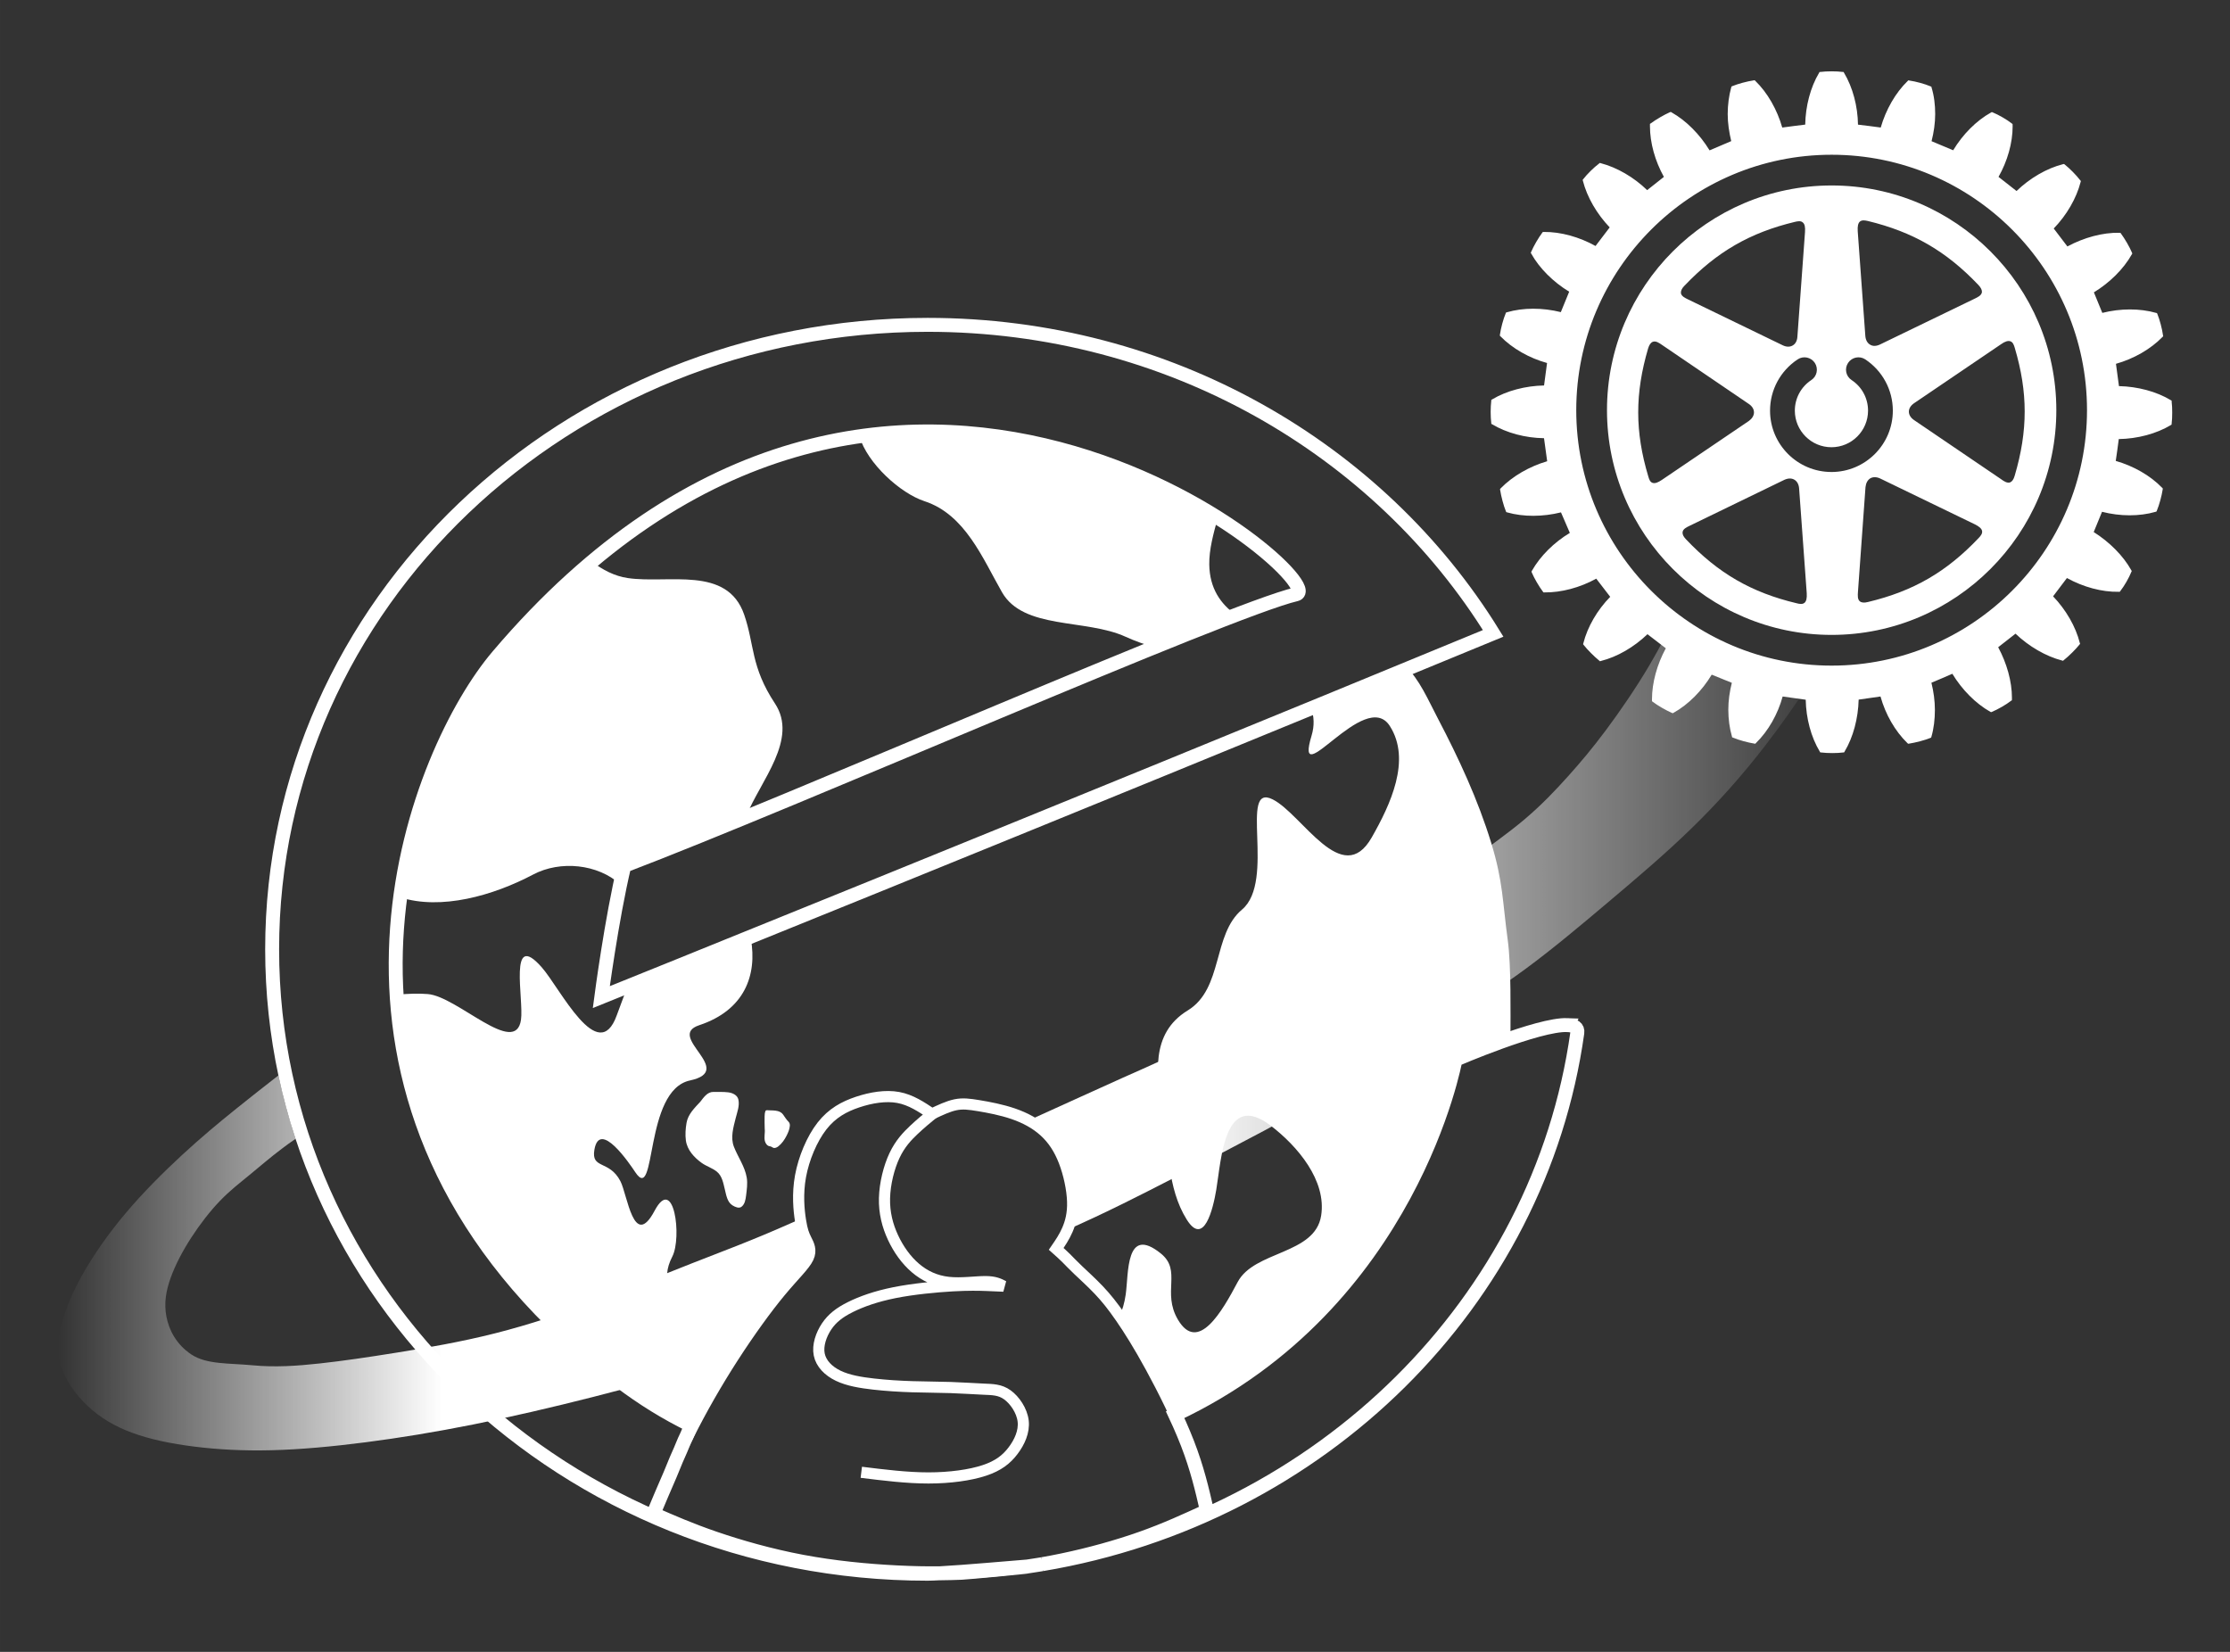 <?xml version="1.0" encoding="UTF-8" standalone="no"?>
<!-- Created with Inkscape (http://www.inkscape.org/) -->

<svg
   width="1080"
   height="800"
   viewBox="0 0 285.75 211.667"
   version="1.1"
   id="svg5"
   inkscape:version="1.2.1 (9c6d41e, 2022-07-14)"
   sodipodi:docname="rotaract.svg"
   inkscape:export-filename="2022-09-03_white.png"
   inkscape:export-xdpi="96"
   inkscape:export-ydpi="96"
   xmlns:inkscape="http://www.inkscape.org/namespaces/inkscape"
   xmlns:sodipodi="http://sodipodi.sourceforge.net/DTD/sodipodi-0.dtd"
   xmlns:xlink="http://www.w3.org/1999/xlink"
   xmlns="http://www.w3.org/2000/svg"
   xmlns:svg="http://www.w3.org/2000/svg">
  <rect x="0" y="0" width="285.75" height="211.667" fill="#333333" stroke="none"/>
  <sodipodi:namedview
     id="namedview7"
     pagecolor="#323232"
     bordercolor="#666666"
     borderopacity="1.0"
     inkscape:pageshadow="2"
     inkscape:pageopacity="0"
     inkscape:pagecheckerboard="0"
     inkscape:document-units="mm"
     showgrid="false"
     inkscape:zoom="0.40902664"
     inkscape:cx="738.33822"
     inkscape:cy="512.19158"
     inkscape:window-width="1309"
     inkscape:window-height="957"
     inkscape:window-x="0"
     inkscape:window-y="38"
     inkscape:window-maximized="0"
     inkscape:current-layer="layer1"
     inkscape:showpageshadow="2"
     inkscape:deskcolor="#d1d1d1" />
  <defs
     id="defs2">
    <linearGradient
       inkscape:collect="always"
       id="linearGradient2105">
      <stop
         style="stop-color:#ffffff;stop-opacity:0;"
         offset="0"
         id="stop2095" />
      <stop
         style="stop-color:#ffffff;stop-opacity:1;"
         offset="0.214"
         id="stop2097" />
      <stop
         style="stop-color:#ffffff;stop-opacity:1;"
         offset="0.445"
         id="stop2099" />
      <stop
         style="stop-color:#ffffff;stop-opacity:1;"
         offset="0.621"
         id="stop2101" />
      <stop
         style="stop-color:#ffffff;stop-opacity:0;"
         offset="1"
         id="stop2103" />
    </linearGradient>
    <linearGradient
       inkscape:collect="always"
       id="linearGradient107549">
      <stop
         style="stop-color:#ffffff;stop-opacity:1;"
         offset="0"
         id="stop107545" />
      <stop
         style="stop-color:#000000;stop-opacity:1;"
         offset="0.214"
         id="stop107553" />
      <stop
         style="stop-color:#000000;stop-opacity:1;"
         offset="0.445"
         id="stop107555" />
      <stop
         style="stop-color:#000000;stop-opacity:1;"
         offset="0.621"
         id="stop107557" />
      <stop
         style="stop-color:#ffffff;stop-opacity:1;"
         offset="1"
         id="stop107547" />
    </linearGradient>
    <inkscape:path-effect
       effect="bspline"
       id="path-effect107142"
       is_visible="true"
       lpeversion="1"
       weight="33.333"
       steps="2"
       helper_size="0"
       apply_no_weight="true"
       apply_with_weight="true"
       only_selected="false" />
    <inkscape:path-effect
       effect="bspline"
       id="path-effect106922"
       is_visible="true"
       lpeversion="1"
       weight="33.333"
       steps="2"
       helper_size="0"
       apply_no_weight="true"
       apply_with_weight="true"
       only_selected="false" />
    <inkscape:path-effect
       effect="bspline"
       id="path-effect106801"
       is_visible="true"
       lpeversion="1"
       weight="33.333"
       steps="2"
       helper_size="0"
       apply_no_weight="true"
       apply_with_weight="true"
       only_selected="false" />
    <inkscape:path-effect
       effect="bspline"
       id="path-effect106797"
       is_visible="true"
       lpeversion="1"
       weight="33.333"
       steps="2"
       helper_size="0"
       apply_no_weight="true"
       apply_with_weight="true"
       only_selected="false" />
    <inkscape:path-effect
       effect="bspline"
       id="path-effect105821"
       is_visible="true"
       lpeversion="1"
       weight="33.333"
       steps="2"
       helper_size="0"
       apply_no_weight="true"
       apply_with_weight="true"
       only_selected="false" />
    <inkscape:path-effect
       effect="bspline"
       id="path-effect105817"
       is_visible="true"
       lpeversion="1"
       weight="33.333"
       steps="2"
       helper_size="0"
       apply_no_weight="true"
       apply_with_weight="true"
       only_selected="false" />
    <inkscape:path-effect
       effect="simplify"
       id="path-effect105751"
       is_visible="true"
       lpeversion="1"
       steps="1"
       threshold="0.005"
       smooth_angles="360"
       helper_size="0"
       simplify_individual_paths="false"
       simplify_just_coalesce="false" />
    <inkscape:path-effect
       effect="simplify"
       id="path-effect105739"
       is_visible="true"
       lpeversion="1"
       steps="1"
       threshold="0.005"
       smooth_angles="360"
       helper_size="0"
       simplify_individual_paths="false"
       simplify_just_coalesce="false" />
    <inkscape:path-effect
       effect="simplify"
       id="path-effect105723"
       is_visible="true"
       lpeversion="1"
       steps="1"
       threshold="0.005"
       smooth_angles="360"
       helper_size="0"
       simplify_individual_paths="false"
       simplify_just_coalesce="false" />
    <inkscape:path-effect
       effect="simplify"
       id="path-effect2798"
       is_visible="true"
       lpeversion="1"
       steps="1"
       threshold="0.006"
       smooth_angles="360"
       helper_size="0"
       simplify_individual_paths="false"
       simplify_just_coalesce="false" />
    <linearGradient
       inkscape:collect="always"
       xlink:href="#linearGradient2105"
       id="linearGradient107551"
       x1="30.2"
       y1="126.917"
       x2="158.771"
       y2="126.917"
       gradientUnits="userSpaceOnUse"
       spreadMethod="pad"
       gradientTransform="matrix(1.786,0,0,1.786,-46.469,-82.122)" />
    <inkscape:path-effect
       effect="bspline"
       id="path-effect107142-9"
       is_visible="true"
       lpeversion="1"
       weight="33.333"
       steps="2"
       helper_size="0"
       apply_no_weight="true"
       apply_with_weight="true"
       only_selected="false" />
    <linearGradient
       inkscape:collect="always"
       xlink:href="#linearGradient107549"
       id="linearGradient1327"
       gradientUnits="userSpaceOnUse"
       x1="30.2"
       y1="126.917"
       x2="158.771"
       y2="126.917"
       spreadMethod="pad"
       gradientTransform="translate(2.8189528e-6)" />
    <mask
       maskUnits="userSpaceOnUse"
       id="mask1352">
      <path
         style="fill:url(#linearGradient1356);fill-opacity:1;stroke:none;stroke-width:1;stroke-dasharray:none;stroke-opacity:0.565"
         d="m 50.321,130.174 c -0.989,-0.39 -2.082,0.442 -3.331,1.405 -1.249,0.963 -2.654,2.055 -3.981,3.122 -1.327,1.067 -2.576,2.108 -3.929,3.356 -1.353,1.249 -2.81,2.706 -4.059,4.189 -1.249,1.483 -2.29,2.992 -3.044,4.319 -0.755,1.327 -1.223,2.472 -1.509,3.539 -0.286,1.067 -0.39,2.056 -0.078,3.07 0.312,1.015 1.041,2.056 1.926,2.888 0.885,0.833 1.925,1.457 3.2,1.925 1.275,0.468 2.784,0.781 4.449,0.989 1.665,0.208 3.487,0.312 5.542,0.26 2.056,-0.052 4.345,-0.26 6.765,-0.572 2.42,-0.312 4.97,-0.729 7.702,-1.275 2.732,-0.546 5.646,-1.223 8.612,-1.977 2.966,-0.755 5.984,-1.587 8.612,-2.446 2.628,-0.859 4.866,-1.743 7.207,-2.628 2.342,-0.885 4.787,-1.769 7.494,-2.758 2.706,-0.989 5.672,-2.082 8.118,-3.07 2.446,-0.989 4.371,-1.873 6.635,-2.992 2.264,-1.119 4.866,-2.472 7.051,-3.617 2.186,-1.145 3.955,-2.082 5.672,-3.018 1.717,-0.937 3.382,-1.873 5.074,-2.914 1.691,-1.041 3.408,-2.186 5.256,-3.382 1.847,-1.197 3.825,-2.446 5.802,-3.903 1.977,-1.457 3.955,-3.122 5.958,-4.814 2.003,-1.691 4.033,-3.408 5.932,-5.256 1.899,-1.847 3.669,-3.825 5.386,-6.062 1.717,-2.238 3.382,-4.735 4.605,-6.687 1.223,-1.951 2.003,-3.356 0.729,-4.735 -1.275,-1.379 -4.605,-2.732 -6.843,-2.524 -2.238,0.208 -3.383,1.977 -4.319,3.617 -0.937,1.639 -1.665,3.148 -2.602,4.735 -0.937,1.587 -2.082,3.252 -3.07,4.579 -0.989,1.327 -1.821,2.316 -2.732,3.33 -0.911,1.015 -1.899,2.055 -3.096,3.07 -1.197,1.015 -2.602,2.003 -4.111,3.096 -1.509,1.093 -3.122,2.29 -4.735,3.539 -1.613,1.249 -3.226,2.55 -5.672,4.163 -2.446,1.613 -5.724,3.539 -8.222,4.866 -2.498,1.327 -4.215,2.055 -6.141,2.914 -1.925,0.859 -4.059,1.847 -6.375,2.888 -2.316,1.041 -4.814,2.134 -7.858,3.565 -3.044,1.431 -6.635,3.2 -9.497,4.475 -2.862,1.275 -4.996,2.055 -7.181,2.914 -2.186,0.859 -4.423,1.795 -6.791,2.68 -2.368,0.885 -4.866,1.717 -7.337,2.342 -2.472,0.624 -4.918,1.041 -7.025,1.379 -2.108,0.338 -3.877,0.598 -5.542,0.781 -1.665,0.182 -3.226,0.286 -4.84,0.13 -1.613,-0.156 -3.278,-0.572 -4.371,-1.301 -1.093,-0.728 -1.613,-1.769 -1.795,-2.732 -0.182,-0.963 -0.026,-1.847 0.312,-2.784 0.338,-0.937 0.859,-1.925 1.483,-2.888 0.624,-0.963 1.353,-1.899 2.056,-2.628 0.703,-0.729 1.379,-1.249 2.108,-1.847 0.729,-0.598 1.509,-1.275 2.342,-1.899 0.833,-0.624 1.717,-1.197 2.862,-1.821 1.145,-0.624 2.55,-1.301 2.81,-2.446 0.26,-1.145 -0.624,-2.758 -1.613,-3.148 z"
         id="path1354"
         inkscape:original-d="m 50.425064,128.95077 c -1.092538,0.83288 -2.185342,1.66549 -3.27841,2.49784 -1.404797,1.09309 -2.8098,2.18587 -4.215098,3.27841 -1.248677,1.04105 -2.497571,2.08179 -3.746754,3.12229 -1.456835,1.45737 -2.913877,2.91441 -4.371213,4.37122 -1.040521,1.5094 -2.081265,3.01848 -3.122295,4.52733 -0.468087,1.14512 -0.936424,2.28994 -1.405033,3.43452 -0.103811,0.98901 -0.207888,1.97772 -0.312229,2.96618 0.728816,1.04105 1.457336,2.08179 2.185606,3.12229 1.041051,0.62474 2.081795,1.24919 3.122295,1.87338 1.509406,0.3125 3.018484,0.62473 4.527328,0.93669 1.821641,0.10434 3.642942,0.20842 5.464016,0.31223 2.289993,-0.20789 4.579631,-0.41604 6.869049,-0.62446 2.55019,-0.41605 5.100014,-0.83235 7.649623,-1.24892 2.914465,-0.67625 5.828549,-1.35273 8.742426,-2.02949 3.018542,-0.83236 6.036699,-1.66496 9.054653,-2.49783 2.237954,-0.88441 4.475554,-1.76904 6.712934,-2.65396 2.446113,-0.8844 4.89186,-1.76903 7.337394,-2.65395 2.966503,-1.09256 5.932625,-2.18534 8.898534,-3.27841 1.92572,-0.8844 3.8511,-1.76903 5.77625,-2.65395 2.60223,-1.35275 5.20409,-2.70572 7.80574,-4.05898 1.76959,-0.93644 3.53886,-1.87311 5.30789,-2.81007 1.66553,-0.93644 3.33072,-1.87311 4.99568,-2.81006 1.71756,-1.1446 3.43479,-2.28942 5.15178,-3.43453 1.97776,-1.24867 3.95517,-2.49757 5.93236,-3.74675 1.97776,-1.66499 3.95517,-3.33018 5.93236,-4.99567 2.0298,-1.71703 4.05925,-3.43426 6.08848,-5.15179 1.7696,-1.97722 3.53886,-3.95464 5.3079,-5.93236 1.66552,-2.49762 3.33071,-4.9954 4.99567,-7.4935 0.78085,-1.404802 1.56141,-2.809801 2.34172,-4.215101 -3.33025,-1.352751 -6.66063,-2.705722 -9.99134,-4.058981 -1.1446,1.7696 -2.28942,3.538861 -3.43452,5.307899 -0.72829,1.509401 -1.45681,3.018483 -2.18561,4.527323 -1.1446,1.66552 -2.28942,3.33072 -3.43453,4.99568 -0.83236,0.98901 -1.66496,1.97771 -2.49783,2.96618 -0.98848,1.04104 -1.97719,2.08179 -2.96618,3.12229 -1.4048,0.98901 -2.8098,1.97772 -4.2151,2.96618 -1.61295,1.19717 -3.22611,2.39402 -4.83956,3.59064 -1.61295,1.30124 -3.2261,2.60217 -4.83955,3.90287 -3.27821,1.92572 -6.55656,3.85109 -9.83523,5.77624 -1.71703,0.72882 -3.43426,1.45734 -5.15179,2.18561 -2.13334,0.98901 -4.26687,1.97772 -6.4007,2.96618 -2.49762,1.09309 -4.995406,2.18587 -7.493506,3.27841 -3.590447,1.7696 -7.181014,3.53886 -10.771918,5.3079 -2.133346,0.78085 -4.266872,1.56141 -6.400705,2.34172 -2.237425,0.93697 -4.475025,1.87364 -6.712932,2.81007 -2.497621,0.83289 -4.995407,1.66548 -7.493508,2.49783 -2.445583,0.41658 -4.89133,0.83288 -7.337393,1.24892 -1.769073,0.26046 -3.538336,0.52065 -5.307901,0.78057 -1.560915,0.10435 -3.122031,0.20842 -4.683443,0.31223 -1.664994,-0.41605 -3.330183,-0.83234 -4.995672,-1.24891 -0.520128,-1.04053 -1.0405,-2.08127 -1.561147,-3.1223 0.156382,-0.8844 0.312494,-1.76904 0.468344,-2.65395 0.520658,-0.98848 1.04103,-1.97719 1.561147,-2.96618 0.728816,-0.93644 1.457336,-1.87311 2.185607,-2.81007 0.676775,-0.52012 1.353259,-1.0405 2.029492,-1.56114 0.780854,-0.67625 1.561412,-1.35273 2.341721,-2.02949 0.884933,-0.57217 1.769565,-1.14458 2.653951,-1.71727 1.405326,-0.67624 2.81033,-1.35273 4.215098,-2.02949 -0.884404,-1.61295 -1.769036,-3.22611 -2.653951,-4.83956 z"
         inkscape:path-effect="#path-effect107142-9" />
    </mask>
    <linearGradient
       inkscape:collect="always"
       xlink:href="#linearGradient107549"
       id="linearGradient1356"
       gradientUnits="userSpaceOnUse"
       gradientTransform="translate(2.8189529e-6)"
       x1="30.2"
       y1="126.917"
       x2="158.771"
       y2="126.917"
       spreadMethod="pad" />
    <inkscape:path-effect
       effect="simplify"
       id="path-effect105723-1"
       is_visible="true"
       lpeversion="1"
       steps="1"
       threshold="0.005"
       smooth_angles="360"
       helper_size="0"
       simplify_individual_paths="false"
       simplify_just_coalesce="false" />
    <inkscape:path-effect
       effect="simplify"
       id="path-effect105739-1"
       is_visible="true"
       lpeversion="1"
       steps="1"
       threshold="0.005"
       smooth_angles="360"
       helper_size="0"
       simplify_individual_paths="false"
       simplify_just_coalesce="false" />
    <inkscape:path-effect
       effect="simplify"
       id="path-effect105751-0"
       is_visible="true"
       lpeversion="1"
       steps="1"
       threshold="0.005"
       smooth_angles="360"
       helper_size="0"
       simplify_individual_paths="false"
       simplify_just_coalesce="false" />
    <inkscape:path-effect
       effect="simplify"
       id="path-effect105723-1-0"
       is_visible="true"
       lpeversion="1"
       steps="1"
       threshold="0.005"
       smooth_angles="360"
       helper_size="0"
       simplify_individual_paths="false"
       simplify_just_coalesce="false" />
    <inkscape:path-effect
       effect="simplify"
       id="path-effect105739-1-0"
       is_visible="true"
       lpeversion="1"
       steps="1"
       threshold="0.005"
       smooth_angles="360"
       helper_size="0"
       simplify_individual_paths="false"
       simplify_just_coalesce="false" />
    <inkscape:path-effect
       effect="simplify"
       id="path-effect105751-0-9"
       is_visible="true"
       lpeversion="1"
       steps="1"
       threshold="0.005"
       smooth_angles="360"
       helper_size="0"
       simplify_individual_paths="false"
       simplify_just_coalesce="false" />
    <inkscape:path-effect
       effect="simplify"
       id="path-effect105723-6"
       is_visible="true"
       lpeversion="1"
       steps="1"
       threshold="0.005"
       smooth_angles="360"
       helper_size="0"
       simplify_individual_paths="false"
       simplify_just_coalesce="false" />
    <inkscape:path-effect
       effect="simplify"
       id="path-effect105723-3"
       is_visible="true"
       lpeversion="1"
       steps="1"
       threshold="0.005"
       smooth_angles="360"
       helper_size="0"
       simplify_individual_paths="false"
       simplify_just_coalesce="false" />
    <inkscape:path-effect
       effect="simplify"
       id="path-effect105739-8"
       is_visible="true"
       lpeversion="1"
       steps="1"
       threshold="0.005"
       smooth_angles="360"
       helper_size="0"
       simplify_individual_paths="false"
       simplify_just_coalesce="false" />
    <inkscape:path-effect
       effect="simplify"
       id="path-effect105751-4"
       is_visible="true"
       lpeversion="1"
       steps="1"
       threshold="0.005"
       smooth_angles="360"
       helper_size="0"
       simplify_individual_paths="false"
       simplify_just_coalesce="false" />
    <inkscape:path-effect
       effect="bspline"
       id="path-effect106797-7"
       is_visible="true"
       lpeversion="1"
       weight="33.333"
       steps="2"
       helper_size="0"
       apply_no_weight="true"
       apply_with_weight="true"
       only_selected="false" />
    <inkscape:path-effect
       effect="bspline"
       id="path-effect106801-2"
       is_visible="true"
       lpeversion="1"
       weight="33.333"
       steps="2"
       helper_size="0"
       apply_no_weight="true"
       apply_with_weight="true"
       only_selected="false" />
    <inkscape:path-effect
       effect="bspline"
       id="path-effect106797-5"
       is_visible="true"
       lpeversion="1"
       weight="33.333"
       steps="2"
       helper_size="0"
       apply_no_weight="true"
       apply_with_weight="true"
       only_selected="false" />
    <inkscape:path-effect
       effect="bspline"
       id="path-effect106801-8"
       is_visible="true"
       lpeversion="1"
       weight="33.333"
       steps="2"
       helper_size="0"
       apply_no_weight="true"
       apply_with_weight="true"
       only_selected="false" />
    <inkscape:path-effect
       effect="bspline"
       id="path-effect106797-58"
       is_visible="true"
       lpeversion="1"
       weight="33.333"
       steps="2"
       helper_size="0"
       apply_no_weight="true"
       apply_with_weight="true"
       only_selected="false" />
    <inkscape:path-effect
       effect="bspline"
       id="path-effect106801-5"
       is_visible="true"
       lpeversion="1"
       weight="33.333"
       steps="2"
       helper_size="0"
       apply_no_weight="true"
       apply_with_weight="true"
       only_selected="false" />
  </defs>
  <g
     inkscape:label="Layer 1"
     inkscape:groupmode="layer"
     id="layer1">
    <g
       id="g3259"
       transform="translate(0,-16.39)">
      <g
         id="g896"
         style="fill:none;stroke:#ffffff;stroke-width:0.8;stroke-dasharray:none"
         transform="matrix(1.786,0,0,1.786,-46.469,-82.122)">
        <path
           style="opacity:1;fill:none;fill-opacity:1;stroke:#ffffff;stroke-width:0.8;stroke-dasharray:none;stroke-opacity:1"
           d="m 72.882,163.802 c 0.788,-1.876 1.576,-3.753 2.523,-5.651 0.947,-1.898 2.052,-3.819 3.216,-5.623 1.164,-1.804 2.386,-3.492 3.375,-4.685 0.989,-1.193 1.746,-1.891 2.008,-2.444 0.262,-0.553 0.029,-0.96 -0.145,-1.309 -0.175,-0.349 -0.291,-0.64 -0.407,-1.368 -0.116,-0.727 -0.233,-1.891 -8.4e-5,-3.172 0.233,-1.28 0.815,-2.677 1.542,-3.608 0.728,-0.931 1.6,-1.397 2.561,-1.717 0.96,-0.32 2.008,-0.495 2.911,-0.328 0.903,0.167 1.66,0.675 2.418,1.183 0.581,-0.275 1.161,-0.551 1.684,-0.659 0.523,-0.109 0.989,-0.05 1.687,0.066 0.698,0.116 1.629,0.291 2.473,0.582 0.844,0.291 1.6,0.698 2.211,1.251 0.611,0.553 1.077,1.251 1.426,2.153 0.349,0.902 0.582,2.008 0.611,2.881 0.029,0.873 -0.146,1.513 -0.376,2.042 -0.23,0.529 -0.516,0.946 -0.803,1.363 0.238,0.212 0.476,0.424 0.706,0.652 0.23,0.228 0.453,0.472 0.856,0.856 0.403,0.384 0.984,0.908 1.508,1.461 0.524,0.553 0.989,1.135 1.571,1.979 0.582,0.844 1.28,1.95 2.153,3.55 0.873,1.6 1.92,3.695 2.619,5.499 0.698,1.804 1.047,3.317 1.397,4.83 -1.477,0.68 -2.953,1.359 -4.69,1.975 -1.737,0.616 -3.735,1.168 -5.685,1.575 -1.951,0.407 -3.854,0.67 -5.783,0.812 -1.929,0.142 -3.884,0.162 -6.054,0.056 -2.17,-0.106 -4.556,-0.339 -6.852,-0.771 -2.296,-0.432 -4.501,-1.065 -6.263,-1.669 -1.762,-0.605 -3.079,-1.182 -4.397,-1.76 0,0 0,-3e-5 0,-3e-5 z"
           id="path106795"
           sodipodi:nodetypes="ccccccccccccccccccccccccccccccccccc"
           inkscape:original-d="m 72.881796,163.80195 c 0,0 1.576041,-3.75264 2.363663,-5.62936 1.105982,-1.92019 2.211655,-3.84057 3.317084,-5.76125 1.222375,-1.68741 2.444432,-3.37502 3.666254,-5.06292 0.756807,-0.69809 1.513319,-1.39641 2.269583,-2.09501 -0.232518,-0.4071 -0.465291,-0.81445 -0.698333,-1.22208 -0.116126,-0.29071 -0.232513,-0.58168 -0.349166,-0.87292 -0.116128,-1.16364 -0.232513,-2.32751 -0.349168,-3.49166 0.582221,-1.39644 1.164154,-2.79308 1.745835,-4.19001 0.873199,-0.4653 1.746099,-0.93084 2.618751,-1.39666 1.047787,-0.17433 2.095267,-0.34891 3.142501,-0.52375 0.758231,0.5084 2.273863,1.52439 2.273863,1.52439 0,0 1.161302,-0.55044 1.741557,-0.82606 0.46583,0.0585 0.931375,0.11665 1.396666,0.17458 0.931397,0.17485 1.86249,0.34943 2.793336,0.52375 0.756809,0.40764 1.513318,0.81499 2.269588,1.22209 0.46583,0.69861 0.93137,1.39693 1.39666,2.095 0.23305,1.10598 0.46582,2.21165 0.69834,3.31708 -0.17432,0.64042 -0.3489,1.28055 -0.52375,1.92042 -0.28586,0.41734 -0.85836,1.2512 -0.85836,1.2512 0,0 0.47553,0.42379 0.71289,0.63528 0.22334,0.24436 0.44641,0.48844 0.66922,0.73227 0.58222,0.52403 1.16415,1.04777 1.74583,1.57125 0.46583,0.58222 0.93138,1.16416 1.39667,1.74584 0.69861,1.10598 1.39693,2.21165 2.095,3.31708 1.04779,2.09531 2.09527,4.19027 3.1425,6.28501 0.34943,1.51332 1.0475,4.53917 1.0475,4.53917 0,0 -2.95276,1.35947 -4.42959,2.03883 -1.99753,0.55241 -3.99519,1.10451 -5.99325,1.65639 -1.90316,0.2629 -3.806467,0.52552 -5.710159,0.78789 -1.954613,0.0207 -3.909371,0.0412 -5.864511,0.0615 -2.385756,-0.23252 -4.771634,-0.46529 -7.157919,-0.69833 -2.205169,-0.63196 -4.410466,-1.26415 -6.616166,-1.89664 -1.317403,-0.57719 -3.952919,-1.73234 -3.952919,-1.73234 z"
           inkscape:path-effect="#path-effect106797" />
        <path
           style="opacity:1;fill:none;fill-opacity:0.435;stroke:#ffffff;stroke-width:0.8;stroke-dasharray:none;stroke-opacity:1"
           d="m 92.995,135.008 c -0.459,0.377 -0.917,0.753 -1.402,1.21 -0.485,0.456 -0.996,0.993 -1.397,1.843 -0.401,0.85 -0.692,2.014 -0.718,3.06 -0.026,1.046 0.214,1.974 0.61,2.824 0.396,0.851 0.948,1.624 1.613,2.191 0.665,0.567 1.444,0.927 2.362,1.028 0.918,0.101 1.975,-0.058 2.658,-0.056 0.683,0.002 0.992,0.165 1.302,0.327 -0.343,-0.017 -0.687,-0.033 -1.224,-0.052 -0.537,-0.019 -1.269,-0.04 -2.447,0.027 -1.178,0.067 -2.804,0.222 -4.143,0.488 -1.339,0.266 -2.39,0.644 -3.177,1.036 -0.788,0.393 -1.311,0.8 -1.706,1.389 -0.395,0.589 -0.661,1.36 -0.531,2.013 0.13,0.653 0.655,1.189 1.37,1.531 0.715,0.342 1.62,0.49 2.537,0.593 0.918,0.103 1.849,0.161 2.78,0.19 0.931,0.029 1.862,0.029 2.735,0.058 0.873,0.029 1.688,0.087 2.357,0.116 0.669,0.029 1.193,0.029 1.717,0.406 0.525,0.377 1.05,1.13 1.137,1.886 0.087,0.756 -0.264,1.516 -0.73,2.129 -0.466,0.613 -1.048,1.078 -2.062,1.413 -1.014,0.334 -2.459,0.537 -4.002,0.537 -1.542,3e-5 -3.181,-0.203 -4.82,-0.406"
           id="path106799"
           sodipodi:nodetypes="cccccccscssccccccccccccccc"
           inkscape:original-d="m 92.994617,135.00761 c -0.458388,0.37686 -0.917039,0.75345 -1.375977,1.1298 -0.51094,0.53658 -1.022128,1.07288 -1.533588,1.60892 -0.290714,1.16418 -0.581681,2.32804 -0.872919,3.49167 0.239899,0.92797 0.479518,1.85562 0.718887,2.78306 0.5523,0.77386 1.104304,1.54742 1.656075,2.32075 0.778963,0.36068 1.557617,0.72108 2.33605,1.08123 1.0574,-0.15841 2.114496,-0.31707 3.171347,-0.476 0.309656,0.16299 0.928174,0.48816 0.928174,0.48816 0,0 -0.686545,-0.0329 -1.030215,-0.0498 -0.730997,-0.0208 -1.462259,-0.0419 -2.193786,-0.0633 -1.625425,0.15512 -3.251082,0.30997 -4.877068,0.46456 -1.050967,0.37796 -2.102156,0.75563 -3.153632,1.13305 -0.523496,0.40763 -1.047236,0.81498 -1.571252,1.22208 -0.265915,0.7709 -0.532077,1.54149 -0.798522,2.31186 0.525856,0.53629 1.051413,1.07227 1.57674,1.60803 0.904768,0.1485 1.809231,0.29673 2.713451,0.4447 0.931397,0.0585 1.86249,0.11665 2.793336,0.17458 0.931395,2.7e-4 1.862487,2.7e-4 2.793336,0 0.815002,0.0585 1.629709,0.11665 2.444168,0.17458 0.524023,2.7e-4 1.047763,2.7e-4 1.571249,0 0.52558,0.75342 1.050861,1.50653 1.575914,2.25943 -0.350465,0.7602 -0.70118,1.5201 -1.052163,2.27974 -0.581692,0.46583 -1.163624,0.93138 -1.745835,1.39667 -1.445472,0.20331 -2.891126,0.40634 -4.337128,0.60912 -1.638365,-0.20278 -4.915792,-0.60912 -4.915792,-0.60912"
           inkscape:path-effect="#path-effect106801" />
      </g>
      <path
         id="path105737"
         style="fill:#ffffff;fill-opacity:1;stroke:none;stroke-width:1.786;stroke-dasharray:none;stroke-opacity:1"
         d="m 118.403,71.675 c -2.7,0.022 -5.464,0.225 -8.275,0.628 1.009,3.462 5.246,7.301 8.334,8.309 5.209,1.7 7.449,7.32 9.934,11.666 2.758,4.824 10.722,3.367 15.845,5.708 1.205,0.551 2.438,0.982 3.688,1.341 3.986,-1.618 7.508,-3.015 10.458,-4.138 -2.002,-1.42 -3.384,-3.419 -3.432,-6.46 -0.03,-1.956 0.55,-4.013 1.097,-5.997 -8.465,-5.338 -21.457,-10.889 -36.495,-11.055 -0.383,-0.004 -0.768,-0.005 -1.153,-0.002 z M 75.843,88.368 c -4.04,3.397 -8.07,7.398 -12.054,12.092 -4.728,5.571 -10.655,16.999 -12.505,30.912 5.216,1.67 11.881,-0.198 17.031,-2.92 3.504,-1.852 8.299,-1.337 11.154,1.248 0.172,-0.815 0.346,-1.619 0.527,-2.373 4.136,-1.572 9.523,-3.743 15.576,-6.231 0.022,-0.056 0.038,-0.113 0.061,-0.169 1.85,-4.526 6.683,-9.83 3.671,-14.391 -3.124,-4.73 -2.604,-7.512 -3.948,-11.393 -2.181,-6.298 -9.704,-3.924 -14.893,-4.678 -1.752,-0.254 -3.238,-1.066 -4.619,-2.096 z m 104.218,13.306 c 0,0 -8.533,4.028 -12.05,5.472 0.375,1.044 0.441,2.219 0.05,3.518 -2.324,7.713 6.849,-6.219 10.03,-1.246 2.784,4.353 0.065,10.095 -2.318,14.279 -3.779,6.636 -8.91,-2.982 -12.695,-4.876 -4.389,-2.197 0.431,10.464 -3.927,14.119 -3.81,3.195 -2.379,10.131 -6.961,12.93 -4.863,2.971 -3.987,8.378 -3.197,13.039 0.777,4.585 0.542,9.699 3.07,13.745 2.199,3.519 3.377,-1.341 3.79,-3.822 0.658,-3.956 1.02,-12.754 6.974,-8.205 3.417,2.61 7.185,7.021 6.461,11.548 -0.799,4.997 -8.559,4.46 -10.695,8.493 -1.996,3.769 -5.085,9.183 -7.657,4.813 -2.075,-3.526 0.546,-6.272 -2.195,-8.479 -4.546,-3.661 -4.105,2.595 -4.494,5.268 -0.16,1.098 -0.428,2.004 -0.788,2.742 0.046,0.066 0.088,0.122 0.136,0.19 0.26,0.377 0.533,0.783 0.82,1.225 0.287,0.442 0.589,0.919 0.907,1.439 0.318,0.52 0.653,1.082 1.006,1.692 0.352,0.611 0.722,1.27 1.112,1.984 0.39,0.714 0.799,1.484 1.213,2.287 0.414,0.803 0.833,1.639 1.242,2.487 0.221,0.458 0.426,0.919 0.639,1.38 30.353,-14.243 35.969,-45.518 35.969,-45.518 0,0 3.412,-1.469 7.045,-2.718 0.003,-3.294 0.101,-9.331 -0.345,-12.592 -0.682,-4.987 -0.59,-7.481 -2.128,-12.495 -1.697,-5.532 -4.157,-10.83 -6.827,-15.919 -1.321,-2.518 -2.296,-4.888 -4.187,-6.779 z m -83.895,34.751 c -8.197,3.318 -13.387,5.42 -15.764,6.378 -0.456,1.256 -0.943,2.492 -1.37,3.684 -2.371,6.605 -7.239,-3.453 -9.616,-6.151 -4.315,-4.896 -2.276,4.128 -2.657,6.732 -0.705,4.817 -8.161,-3.002 -11.943,-3.301 -1.11,-0.088 -2.533,-0.074 -3.992,0.103 0.829,13.537 6.171,28.302 19.868,41.853 5.954,5.891 11.548,10.419 17.999,13.567 0.266,-0.518 0.527,-1.037 0.806,-1.555 0.455,-0.849 0.925,-1.696 1.407,-2.538 0.482,-0.842 0.977,-1.679 1.481,-2.506 0.504,-0.827 1.017,-1.646 1.536,-2.451 0.52,-0.805 1.046,-1.598 1.571,-2.367 0.369,-0.541 0.734,-1.052 1.099,-1.567 -4.436,-0.964 -13.654,-2.674 -10.444,-8.899 1.264,-2.452 0.219,-10.556 -2.268,-5.873 -2.683,5.051 -3.469,-2.038 -4.384,-3.798 -1.429,-2.748 -3.773,-1.485 -3.327,-4.036 0.681,-3.903 4.542,1.847 5.243,2.901 2.758,4.149 1.058,-10.488 7.002,-11.763 6.01,-1.289 -3.162,-5.64 1.18,-7.078 5.812,-1.924 7.448,-6.411 6.626,-11.06 -0.016,-0.091 -0.036,-0.184 -0.053,-0.276 z m -4.737,19.88 c -0.796,-0.013 -1.261,0.712 -1.695,1.264 -0.731,0.789 -1.576,1.598 -1.763,2.706 -0.125,0.739 -0.184,1.503 -0.084,2.247 0.165,1.222 1.056,2.182 2.025,2.879 0.608,0.438 1.361,0.651 1.941,1.119 0.69,0.558 0.829,1.485 1.032,2.296 0.18,0.724 0.299,1.602 0.972,2.025 0.329,0.207 0.829,0.431 1.151,0.188 0.437,-0.33 0.53,-0.926 0.593,-1.431 0.095,-0.765 0.213,-1.55 0.086,-2.312 -0.237,-1.425 -1.126,-2.624 -1.642,-3.949 -0.464,-1.193 -0.072,-2.481 0.224,-3.667 0.192,-0.77 0.52,-1.569 0.35,-2.372 -0.126,-0.594 -0.756,-0.872 -1.306,-0.938 -0.624,-0.075 -1.256,-0.044 -1.883,-0.054 z m 6.87,2.343 c -0.09,7.2e-4 -0.173,0.021 -0.209,0.1 -0.101,0.221 -0.105,0.472 -0.114,0.711 -0.02,0.518 0.008,1.037 0.013,1.555 0.072,0.544 -0.121,1.104 0.037,1.639 0.088,0.297 0.319,0.597 0.633,0.621 0.161,0.013 0.269,0.129 0.413,0.185 0.244,0.095 0.5,-0.047 0.687,-0.198 0.435,-0.353 0.763,-0.823 1.016,-1.317 0.208,-0.406 0.401,-0.838 0.435,-1.297 0.014,-0.185 -0.028,-0.382 -0.169,-0.52 -0.276,-0.272 -0.476,-0.606 -0.698,-0.921 -0.163,-0.232 -0.421,-0.379 -0.695,-0.447 -0.374,-0.093 -0.762,-0.084 -1.144,-0.097 -0.06,-0.002 -0.134,-0.014 -0.204,-0.013 z" />
      <path
         id="path398"
         style="fill:none;fill-opacity:1;stroke:#ffffff;stroke-width:1.786;stroke-dasharray:none;stroke-opacity:1"
         d="m 118.866,58.015 c -46.388,0 -83.994,35.824 -83.994,80.015 0,44.191 37.606,80.015 83.994,80.015 0.366,0 0.92,-0.024 1.54,-0.057 -0.844,0.008 -1.698,0.003 -2.571,-0.014 -0.926,-0.019 -1.87,-0.052 -2.839,-0.1 -0.969,-0.047 -1.962,-0.11 -2.97,-0.187 -1.008,-0.078 -2.033,-0.171 -3.064,-0.283 -1.031,-0.112 -2.069,-0.243 -3.105,-0.393 -0.518,-0.075 -1.036,-0.155 -1.552,-0.241 -0.516,-0.086 -1.031,-0.177 -1.544,-0.273 -0.512,-0.097 -1.023,-0.199 -1.529,-0.305 -0.506,-0.107 -1.009,-0.219 -1.506,-0.335 -0.995,-0.231 -1.969,-0.478 -2.914,-0.735 -0.945,-0.257 -1.86,-0.524 -2.736,-0.794 -0.876,-0.27 -1.712,-0.542 -2.498,-0.812 -0.786,-0.27 -1.523,-0.537 -2.223,-0.802 -0.7,-0.265 -1.363,-0.527 -2.001,-0.788 -0.638,-0.261 -1.25,-0.52 -1.851,-0.779 -0.601,-0.259 -1.189,-0.516 -1.777,-0.774 0.703,-1.675 1.407,-3.351 2.145,-5.031 0.369,-0.84 0.665,-1.681 1.057,-2.525 0.392,-0.843 0.658,-1.633 1.081,-2.48 0.161,-0.323 0.392,-0.98 0.558,-1.304 C 82.1,195.884 76.66,191.627 70.693,185.724 37.386,152.773 53.457,112.636 63.79,100.46 113.912,41.397 171.296,91.324 166.094,92.54 c -8.715,2.038 -64.427,26.548 -86.098,34.787 -1.628,6.8 -2.947,16.831 -2.947,16.831 0,0 56.914,-22.924 114.284,-46.608 C 176.741,73.894 149.75,58.015 118.866,58.015 Z m 1.54,159.973 c 0.051,-4.4e-4 0.106,9.2e-4 0.157,8.9e-4 0.894,-0.009 1.774,-0.03 2.647,-0.066 0.787,-0.033 8.575,-0.765 8.367,-0.794 -0.008,-9.3e-4 -9.2e-4,-0.003 -0.032,-0.002 -1.877,0.143 -7.893,0.688 -11.138,0.861 z m 11.17,-0.859 c 0.473,-0.07 0.946,-0.142 1.419,-0.219 -0.472,0.076 -0.945,0.15 -1.419,0.219 z m 1.419,-0.219 c 0.176,-0.028 0.352,-0.057 0.528,-0.087 -0.176,0.031 -0.352,0.058 -0.528,0.087 z m 67.862,-69.169 c -3.724,-0.155 -14.355,4.435 -14.355,4.435 0,0 -5.611,31.246 -35.927,45.498 0.184,0.399 0.378,0.798 0.554,1.194 0.188,0.424 0.368,0.845 0.542,1.261 0.174,0.416 0.34,0.827 0.496,1.23 0.156,0.403 0.302,0.796 0.439,1.184 0.138,0.387 0.267,0.768 0.388,1.142 0.244,0.749 0.458,1.473 0.653,2.18 0.195,0.708 0.37,1.4 0.535,2.084 0.166,0.684 0.322,1.359 0.478,2.035 -0.659,0.303 -1.318,0.606 -1.985,0.908 -0.666,0.302 -1.34,0.602 -2.028,0.898 -0.688,0.296 -1.391,0.589 -2.116,0.877 -0.725,0.287 -1.471,0.569 -2.246,0.844 -0.775,0.275 -1.581,0.543 -2.406,0.801 -0.825,0.258 -1.67,0.507 -2.527,0.745 -0.857,0.237 -1.727,0.463 -2.599,0.675 -0.873,0.212 -1.749,0.411 -2.62,0.592 -0.865,0.181 -1.725,0.345 -2.582,0.495 35.763,-6.009 63.724,-33.566 68.564,-68.098 0.092,-0.656 -0.399,-0.944 -1.259,-0.98 z" />
      <g
         id="path2354"
         transform="matrix(1.786,0,0,1.786,-56.92,-0.411)" />
      <path
         id="path107140"
         style="fill:url(#linearGradient107551);fill-opacity:1;stroke:none;stroke-width:1.786;stroke-dasharray:none;stroke-opacity:0.565"
         d="m 213.524,97.716 c -0.711,1.332 -1.425,2.655 -2.225,4.009 -1.673,2.834 -3.717,5.808 -5.482,8.178 -1.766,2.369 -3.253,4.135 -4.879,5.947 -1.626,1.812 -3.391,3.67 -5.528,5.482 -2.137,1.812 -4.647,3.578 -7.342,5.529 -2.695,1.951 -5.575,4.088 -8.455,6.318 -2.881,2.23 -5.762,4.553 -10.129,7.434 -4.367,2.881 -10.221,6.319 -14.681,8.689 -4.46,2.37 -7.527,3.67 -10.965,5.204 -3.438,1.533 -7.248,3.299 -11.383,5.157 -0.198,0.089 -0.425,0.19 -0.624,0.28 0.041,0.022 0.084,0.043 0.125,0.066 0.166,0.092 0.328,0.189 0.487,0.289 0.159,0.1 0.314,0.204 0.466,0.312 0.152,0.107 0.3,0.219 0.445,0.334 0.144,0.115 0.284,0.235 0.421,0.358 0.136,0.123 0.268,0.251 0.397,0.383 0.128,0.132 0.253,0.267 0.374,0.408 0.121,0.141 0.237,0.285 0.35,0.435 0.113,0.15 0.223,0.304 0.329,0.463 0.106,0.159 0.207,0.324 0.305,0.493 0.099,0.169 0.193,0.343 0.284,0.522 0.091,0.179 0.179,0.364 0.264,0.555 0.085,0.19 0.166,0.386 0.244,0.587 0.078,0.201 0.152,0.408 0.223,0.619 0.071,0.211 0.139,0.427 0.203,0.645 0.064,0.218 0.123,0.438 0.179,0.66 0.056,0.222 0.107,0.445 0.154,0.667 0.047,0.222 0.089,0.444 0.127,0.664 0.038,0.22 0.072,0.439 0.1,0.653 0.028,0.215 0.051,0.426 0.068,0.632 0.018,0.206 0.029,0.408 0.036,0.603 0.008,0.195 0.008,0.383 0.003,0.566 -0.003,0.182 -0.014,0.358 -0.028,0.529 -0.014,0.171 -0.033,0.336 -0.056,0.496 -0.023,0.16 -0.05,0.314 -0.08,0.463 -0.031,0.15 -0.065,0.295 -0.102,0.436 -0.038,0.141 -0.078,0.277 -0.121,0.409 -0.043,0.132 -0.089,0.26 -0.137,0.385 -0.048,0.125 -0.098,0.246 -0.149,0.364 -0.008,0.016 -0.014,0.03 -0.021,0.045 2.427,-1.069 4.733,-2.151 7.258,-3.399 4.042,-1.998 8.688,-4.414 12.591,-6.458 3.903,-2.044 7.062,-3.716 10.128,-5.389 3.066,-1.673 6.041,-3.346 9.061,-5.204 3.02,-1.858 6.086,-3.902 9.385,-6.04 3.299,-2.137 6.83,-4.368 10.361,-6.97 3.531,-2.602 7.062,-5.575 10.64,-8.595 3.578,-3.02 7.202,-6.087 10.593,-9.385 3.392,-3.299 6.552,-6.829 9.618,-10.825 1.791,-2.334 3.529,-4.81 5.118,-7.174 -6.495,-0.585 -12.705,-2.946 -17.947,-6.826 z m -177.85,56.477 c -1.775,1.377 -3.544,2.77 -5.342,4.215 -2.37,1.905 -4.6,3.764 -7.016,5.994 -2.416,2.23 -5.018,4.832 -7.248,7.48 -2.23,2.648 -4.089,5.343 -5.436,7.713 -1.347,2.37 -2.183,4.414 -2.694,6.319 -0.511,1.905 -0.697,3.67 -0.139,5.482 0.558,1.812 1.858,3.671 3.438,5.157 1.58,1.487 3.438,2.602 5.715,3.438 2.277,0.836 4.972,1.394 7.945,1.765 2.974,0.372 6.226,0.557 9.897,0.464 3.67,-0.093 7.759,-0.464 12.08,-1.022 4.321,-0.558 8.874,-1.301 13.752,-2.276 4.878,-0.976 10.082,-2.184 15.379,-3.531 5.297,-1.347 10.686,-2.834 15.379,-4.367 0.899,-0.294 1.753,-0.59 2.607,-0.887 0.238,-0.367 0.476,-0.733 0.715,-1.093 0.262,-0.395 0.525,-0.786 0.787,-1.17 0.262,-0.384 0.524,-0.763 0.784,-1.134 0.26,-0.371 0.519,-0.735 0.776,-1.091 0.257,-0.356 0.511,-0.703 0.761,-1.04 0.251,-0.337 0.497,-0.665 0.74,-0.981 0.243,-0.316 0.481,-0.621 0.714,-0.914 0.233,-0.293 0.46,-0.573 0.681,-0.839 0.221,-0.266 0.435,-0.519 0.642,-0.759 0.207,-0.24 0.406,-0.468 0.597,-0.684 0.382,-0.432 0.731,-0.818 1.04,-1.169 0.154,-0.175 0.299,-0.341 0.432,-0.5 0.133,-0.159 0.254,-0.309 0.364,-0.454 0.11,-0.144 0.208,-0.282 0.293,-0.415 0.042,-0.066 0.082,-0.132 0.118,-0.196 0.036,-0.064 0.069,-0.127 0.098,-0.188 0.029,-0.062 0.055,-0.122 0.078,-0.182 0.022,-0.06 0.042,-0.118 0.058,-0.176 0.016,-0.058 0.03,-0.115 0.041,-0.171 0.011,-0.056 0.018,-0.111 0.024,-0.165 0.005,-0.054 0.009,-0.107 0.011,-0.16 7.6e-4,-0.052 -9.3e-4,-0.104 -0.006,-0.155 -0.008,-0.102 -0.022,-0.2 -0.043,-0.296 -0.021,-0.096 -0.048,-0.189 -0.079,-0.28 -0.031,-0.09 -0.067,-0.178 -0.104,-0.264 -0.076,-0.171 -0.16,-0.333 -0.238,-0.489 -0.078,-0.156 -0.149,-0.306 -0.216,-0.462 -0.033,-0.079 -0.066,-0.158 -0.097,-0.242 -0.031,-0.084 -0.061,-0.171 -0.09,-0.264 -0.029,-0.093 -0.057,-0.19 -0.085,-0.295 -0.028,-0.105 -0.055,-0.217 -0.082,-0.338 -0.027,-0.121 -0.053,-0.25 -0.079,-0.389 -0.026,-0.14 -0.053,-0.29 -0.078,-0.452 -0.005,-0.036 -0.011,-0.079 -0.016,-0.116 -0.356,0.153 -0.72,0.306 -1.065,0.46 -5.111,2.277 -8.921,3.67 -12.824,5.204 -3.903,1.533 -7.898,3.206 -12.126,4.785 -4.228,1.58 -8.689,3.067 -13.102,4.182 -4.414,1.115 -8.781,1.858 -12.544,2.462 -3.763,0.604 -6.923,1.069 -9.897,1.394 -2.974,0.325 -5.761,0.511 -8.642,0.233 -2.881,-0.279 -5.854,-0.078 -7.806,-1.379 -1.952,-1.301 -2.88,-3.159 -3.206,-4.878 -0.325,-1.719 -0.047,-3.299 0.557,-4.972 0.604,-1.673 1.533,-3.438 2.648,-5.157 1.115,-1.719 2.416,-3.391 3.671,-4.692 1.255,-1.301 2.462,-2.23 3.763,-3.299 1.301,-1.069 2.695,-2.277 4.182,-3.392 0.576,-0.432 1.107,-0.83 1.732,-1.245 -0.238,-0.705 -0.419,-1.393 -0.641,-2.097 -0.621,-1.974 -1.092,-3.962 -1.557,-6.03 z" />
      <g
         id="g2299"
         style="fill:#ffffff"
         transform="matrix(1.786,0,0,1.786,-46.469,-82.122)">
        <path
           style="fill:#ffffff;fill-opacity:1;fill-rule:nonzero;stroke:none;stroke-width:0.421"
           d="m 157.43,102.913 c -10.1,0 -18.321,-8.222 -18.321,-18.327 0,-10.105 8.22,-18.326 18.321,-18.326 10.105,0 18.324,8.22 18.324,18.326 0,10.105 -8.219,18.327 -18.324,18.327 m 24.4,-18.941 -0.004,-0.069 -0.053,-0.031 c -1.036,-0.628 -2.398,-0.984 -3.727,-1.012 -0.028,-0.176 -0.194,-1.421 -0.215,-1.6 1.273,-0.359 2.49,-1.051 3.345,-1.934 l 0.044,-0.041 -0.013,-0.067 c -0.062,-0.474 -0.242,-1.135 -0.406,-1.535 l -0.028,-0.061 -0.064,-0.016 c -1.169,-0.334 -2.569,-0.326 -3.857,0 -0.061,-0.164 -0.536,-1.312 -0.604,-1.474 1.132,-0.692 2.127,-1.669 2.724,-2.73 l 0.031,-0.053 -0.023,-0.066 c -0.171,-0.408 -0.516,-1 -0.793,-1.373 l -0.036,-0.051 h -0.071 c -1.204,-0.026 -2.548,0.342 -3.734,0.98 -0.104,-0.145 -0.875,-1.148 -0.98,-1.288 0.923,-0.952 1.628,-2.16 1.931,-3.34 l 0.018,-0.066 -0.046,-0.051 c -0.275,-0.363 -0.755,-0.85 -1.113,-1.133 l -0.051,-0.038 -0.068,0.012 c -1.183,0.299 -2.383,1.007 -3.339,1.926 -0.146,-0.112 -1.148,-0.896 -1.293,-1.013 0.638,-1.127 1.013,-2.429 1.013,-3.63 0,-0.033 -0.005,-0.161 -0.005,-0.161 l -0.052,-0.04 c -0.368,-0.289 -0.954,-0.625 -1.378,-0.798 l -0.058,-0.021 -0.054,0.028 c -1.063,0.59 -2.038,1.579 -2.719,2.712 -0.173,-0.067 -1.39,-0.579 -1.551,-0.65 0.161,-0.638 0.26,-1.294 0.26,-1.951 0,-0.661 -0.079,-1.311 -0.26,-1.9 l -0.015,-0.061 -0.066,-0.026 c -0.401,-0.171 -1.044,-0.349 -1.52,-0.416 l -0.072,-0.012 -0.041,0.046 c -0.878,0.85 -1.567,2.064 -1.933,3.339 -0.183,-0.031 -1.441,-0.187 -1.632,-0.207 -0.018,-1.321 -0.373,-2.671 -1.002,-3.722 l -0.031,-0.059 -0.066,-0.001 c -0.454,-0.058 -1.143,-0.058 -1.587,0 l -0.072,0.001 -0.031,0.059 c -0.622,1.041 -0.974,2.39 -0.997,3.719 -0.183,0.023 -1.462,0.179 -1.648,0.211 -0.365,-1.281 -1.056,-2.5 -1.931,-3.347 l -0.049,-0.049 -0.072,0.012 c -0.469,0.069 -1.122,0.245 -1.523,0.41 l -0.061,0.025 -0.025,0.063 c -0.164,0.597 -0.253,1.255 -0.253,1.923 0,0.645 0.102,1.306 0.253,1.937 -0.16,0.069 -1.388,0.599 -1.554,0.663 -0.689,-1.132 -1.664,-2.127 -2.724,-2.724 l -0.058,-0.034 -0.068,0.023 c -0.406,0.179 -0.997,0.52 -1.368,0.799 l -0.059,0.034 v 0.176 c 0,1.187 0.368,2.495 1,3.63 -0.137,0.114 -1.062,0.836 -1.201,0.949 -0.951,-0.921 -2.156,-1.628 -3.344,-1.937 l -0.061,-0.012 -0.046,0.044 c -0.365,0.271 -0.855,0.752 -1.135,1.117 l -0.041,0.051 0.015,0.064 c 0.298,1.179 1.007,2.387 1.924,3.347 -0.1,0.141 -0.906,1.191 -1.016,1.334 -1.153,-0.643 -2.493,-1.023 -3.722,-1.007 l -0.062,0.005 -0.041,0.053 c -0.268,0.359 -0.609,0.936 -0.796,1.377 l -0.025,0.058 0.031,0.059 c 0.589,1.058 1.586,2.044 2.725,2.735 -0.062,0.163 -0.53,1.299 -0.6,1.465 -1.308,-0.326 -2.702,-0.329 -3.867,0.01 l -0.061,0.016 -0.025,0.056 c -0.171,0.408 -0.349,1.051 -0.416,1.536 l -0.009,0.066 0.046,0.051 c 0.849,0.872 2.069,1.564 3.344,1.916 -0.028,0.181 -0.191,1.439 -0.215,1.612 -1.324,0.025 -2.686,0.375 -3.725,1 l -0.059,0.033 -0.004,0.067 c -0.026,0.229 -0.043,0.51 -0.043,0.798 0,0.285 0.016,0.564 0.043,0.791 l 0.004,0.066 0.059,0.03 c 1.039,0.623 2.39,0.98 3.722,0.998 0.028,0.183 0.204,1.475 0.227,1.653 -1.278,0.375 -2.487,1.072 -3.336,1.944 l -0.046,0.054 0.007,0.059 c 0.074,0.479 0.248,1.137 0.413,1.533 l 0.026,0.059 0.061,0.02 c 1.178,0.336 2.571,0.321 3.865,0 0.067,0.163 0.567,1.308 0.636,1.472 -1.132,0.679 -2.125,1.661 -2.724,2.722 l -0.028,0.058 0.021,0.061 c 0.174,0.416 0.521,1.007 0.798,1.375 l 0.041,0.053 0.059,0.001 c 1.217,0.016 2.559,-0.342 3.727,-0.987 0.11,0.137 0.898,1.163 1.002,1.303 -0.916,0.937 -1.628,2.14 -1.929,3.339 l -0.016,0.059 0.038,0.053 c 0.28,0.359 0.765,0.839 1.122,1.13 l 0.053,0.044 0.062,-0.021 c 1.181,-0.294 2.378,-0.997 3.344,-1.921 0.146,0.114 1.166,0.898 1.316,1.01 -0.627,1.153 -0.993,2.469 -0.993,3.664 v 0.135 l 0.061,0.044 c 0.354,0.271 0.933,0.602 1.367,0.794 l 0.059,0.023 0.062,-0.031 c 1.064,-0.594 2.048,-1.589 2.737,-2.737 0.16,0.066 1.28,0.52 1.444,0.586 -0.16,0.632 -0.253,1.285 -0.253,1.924 0,0.674 0.089,1.332 0.26,1.924 l 0.015,0.064 0.066,0.023 c 0.403,0.173 1.053,0.349 1.528,0.426 l 0.071,0.01 0.046,-0.054 c 0.88,-0.857 1.569,-2.074 1.913,-3.336 0.186,0.031 1.474,0.212 1.655,0.232 0.025,1.332 0.382,2.686 1.007,3.717 l 0.028,0.058 0.071,0.009 c 0.459,0.058 1.14,0.058 1.587,0 l 0.066,-0.009 0.031,-0.058 c 0.62,-1.031 0.974,-2.388 1.008,-3.725 0.181,-0.025 1.388,-0.192 1.567,-0.224 0.357,1.283 1.049,2.49 1.931,3.345 l 0.048,0.044 0.059,-0.004 c 0.48,-0.076 1.133,-0.245 1.539,-0.411 l 0.058,-0.028 0.018,-0.059 c 0.173,-0.597 0.25,-1.252 0.25,-1.923 0,-0.65 -0.092,-1.314 -0.25,-1.951 0.168,-0.062 1.337,-0.571 1.502,-0.643 0.689,1.138 1.669,2.133 2.727,2.73 l 0.052,0.025 0.062,-0.023 c 0.419,-0.173 1.015,-0.515 1.38,-0.799 l 0.052,-0.033 c 0,0 0.003,-0.14 0.003,-0.178 0,-1.173 -0.37,-2.48 -0.987,-3.627 0.138,-0.11 1.105,-0.86 1.243,-0.972 0.965,0.918 2.169,1.623 3.35,1.929 l 0.062,0.016 0.049,-0.044 c 0.359,-0.283 0.849,-0.768 1.13,-1.118 l 0.044,-0.058 -0.021,-0.058 c -0.294,-1.178 -0.997,-2.383 -1.918,-3.347 0.107,-0.141 0.888,-1.166 0.993,-1.312 1.168,0.645 2.513,1.013 3.72,0.987 h 0.068 l 0.04,-0.048 c 0.289,-0.37 0.623,-0.947 0.796,-1.383 l 0.028,-0.056 -0.033,-0.059 c -0.577,-1.038 -1.566,-2.028 -2.697,-2.74 0.064,-0.161 0.526,-1.291 0.597,-1.454 1.283,0.331 2.678,0.342 3.85,0 l 0.056,-0.02 0.026,-0.058 c 0.173,-0.413 0.347,-1.054 0.421,-1.53 l 0.006,-0.066 -0.049,-0.051 c -0.849,-0.88 -2.061,-1.564 -3.326,-1.926 0.029,-0.176 0.199,-1.388 0.217,-1.566 1.339,-0.023 2.701,-0.38 3.737,-1.007 l 0.052,-0.031 0.004,-0.071 c 0.031,-0.222 0.041,-0.508 0.041,-0.793 0,-0.286 -0.01,-0.566 -0.041,-0.788"
           id="path4581" />
        <path
           style="fill:#ffffff;fill-opacity:1;fill-rule:nonzero;stroke:none;stroke-width:0.421"
           d="m 170.257,79.645 c 0.181,0.061 0.253,0.263 0.311,0.462 0.952,3.204 0.952,5.944 0,9.173 -0.077,0.276 -0.189,0.429 -0.337,0.49 -0.212,0.066 -0.444,-0.087 -0.641,-0.232 l -6.235,-4.234 c -0.24,-0.16 -0.382,-0.378 -0.382,-0.61 0,-0.23 0.137,-0.449 0.382,-0.613 l 6.235,-4.229 c 0.283,-0.202 0.503,-0.266 0.668,-0.207 m -2.286,14.122 c -2.311,2.433 -4.678,3.803 -7.934,4.582 -0.276,0.071 -0.467,0.048 -0.586,-0.051 -0.171,-0.143 -0.148,-0.429 -0.132,-0.674 l 0.541,-7.518 c 0.033,-0.293 0.15,-0.513 0.355,-0.637 0.199,-0.107 0.456,-0.099 0.707,0.023 l 6.785,3.285 c 0.317,0.156 0.487,0.311 0.518,0.479 0.033,0.189 -0.105,0.355 -0.255,0.512 M 157.418,89.021 c -2.429,0 -4.405,-1.974 -4.405,-4.401 0,-1.482 0.74,-2.857 1.98,-3.678 0.41,-0.273 0.962,-0.156 1.232,0.25 0.27,0.411 0.16,0.964 -0.252,1.234 -0.74,0.488 -1.181,1.308 -1.181,2.194 0,1.446 1.179,2.625 2.625,2.625 1.449,0 2.627,-1.179 2.627,-2.625 0,-0.887 -0.439,-1.711 -1.184,-2.197 -0.408,-0.27 -0.52,-0.822 -0.247,-1.23 0.268,-0.408 0.822,-0.523 1.23,-0.253 1.237,0.821 1.98,2.194 1.98,3.681 0,2.428 -1.977,4.401 -4.406,4.401 m -1.933,9.386 c -0.151,0.122 -0.357,0.084 -0.562,0.031 -3.24,-0.771 -5.62,-2.143 -7.936,-4.585 -0.168,-0.174 -0.25,-0.329 -0.25,-0.467 0,-0.025 0,-0.041 0.006,-0.067 0.029,-0.214 0.293,-0.339 0.512,-0.444 l 6.783,-3.291 c 0.265,-0.123 0.52,-0.13 0.719,-0.012 0.197,0.115 0.319,0.334 0.342,0.62 l 0.548,7.531 c 0.021,0.355 -0.031,0.574 -0.161,0.684 M 145.257,89.585 c -0.293,0.202 -0.51,0.273 -0.678,0.215 -0.184,-0.066 -0.245,-0.268 -0.304,-0.469 -0.959,-3.199 -0.959,-5.942 -0.012,-9.169 0.082,-0.276 0.197,-0.429 0.345,-0.484 0.217,-0.077 0.444,0.082 0.648,0.222 l 6.232,4.238 c 0.235,0.156 0.372,0.373 0.372,0.61 0,0.225 -0.137,0.444 -0.363,0.609 z m 1.61,-13.924 h 0.004 c 2.319,-2.436 4.696,-3.811 7.934,-4.587 0.201,-0.046 0.414,-0.086 0.556,0.043 0.138,0.107 0.186,0.329 0.16,0.689 l -0.546,7.511 c -0.018,0.289 -0.138,0.516 -0.34,0.628 -0.199,0.118 -0.456,0.112 -0.714,-0.015 l -6.776,-3.283 c -0.222,-0.109 -0.48,-0.225 -0.525,-0.449 -0.021,-0.155 0.052,-0.334 0.248,-0.538 m 12.59,-4.605 c 0.156,-0.127 0.362,-0.086 0.566,-0.044 3.238,0.785 5.617,2.153 7.937,4.592 0.164,0.174 0.253,0.336 0.253,0.48 0,0.013 -0.003,0.036 -0.003,0.058 -0.049,0.222 -0.298,0.34 -0.52,0.447 l -6.783,3.283 c -0.266,0.127 -0.516,0.14 -0.712,0.018 -0.201,-0.115 -0.324,-0.337 -0.347,-0.63 L 159.304,71.748 c -0.023,-0.36 0.026,-0.581 0.155,-0.692 m -2.028,-2.592 c -8.885,0 -16.117,7.234 -16.117,16.122 0,8.891 7.232,16.123 16.117,16.123 8.888,0 16.122,-7.232 16.122,-16.123 0,-8.888 -7.233,-16.122 -16.122,-16.122"
           id="path4583" />
      </g>
    </g>
  </g>
</svg>
